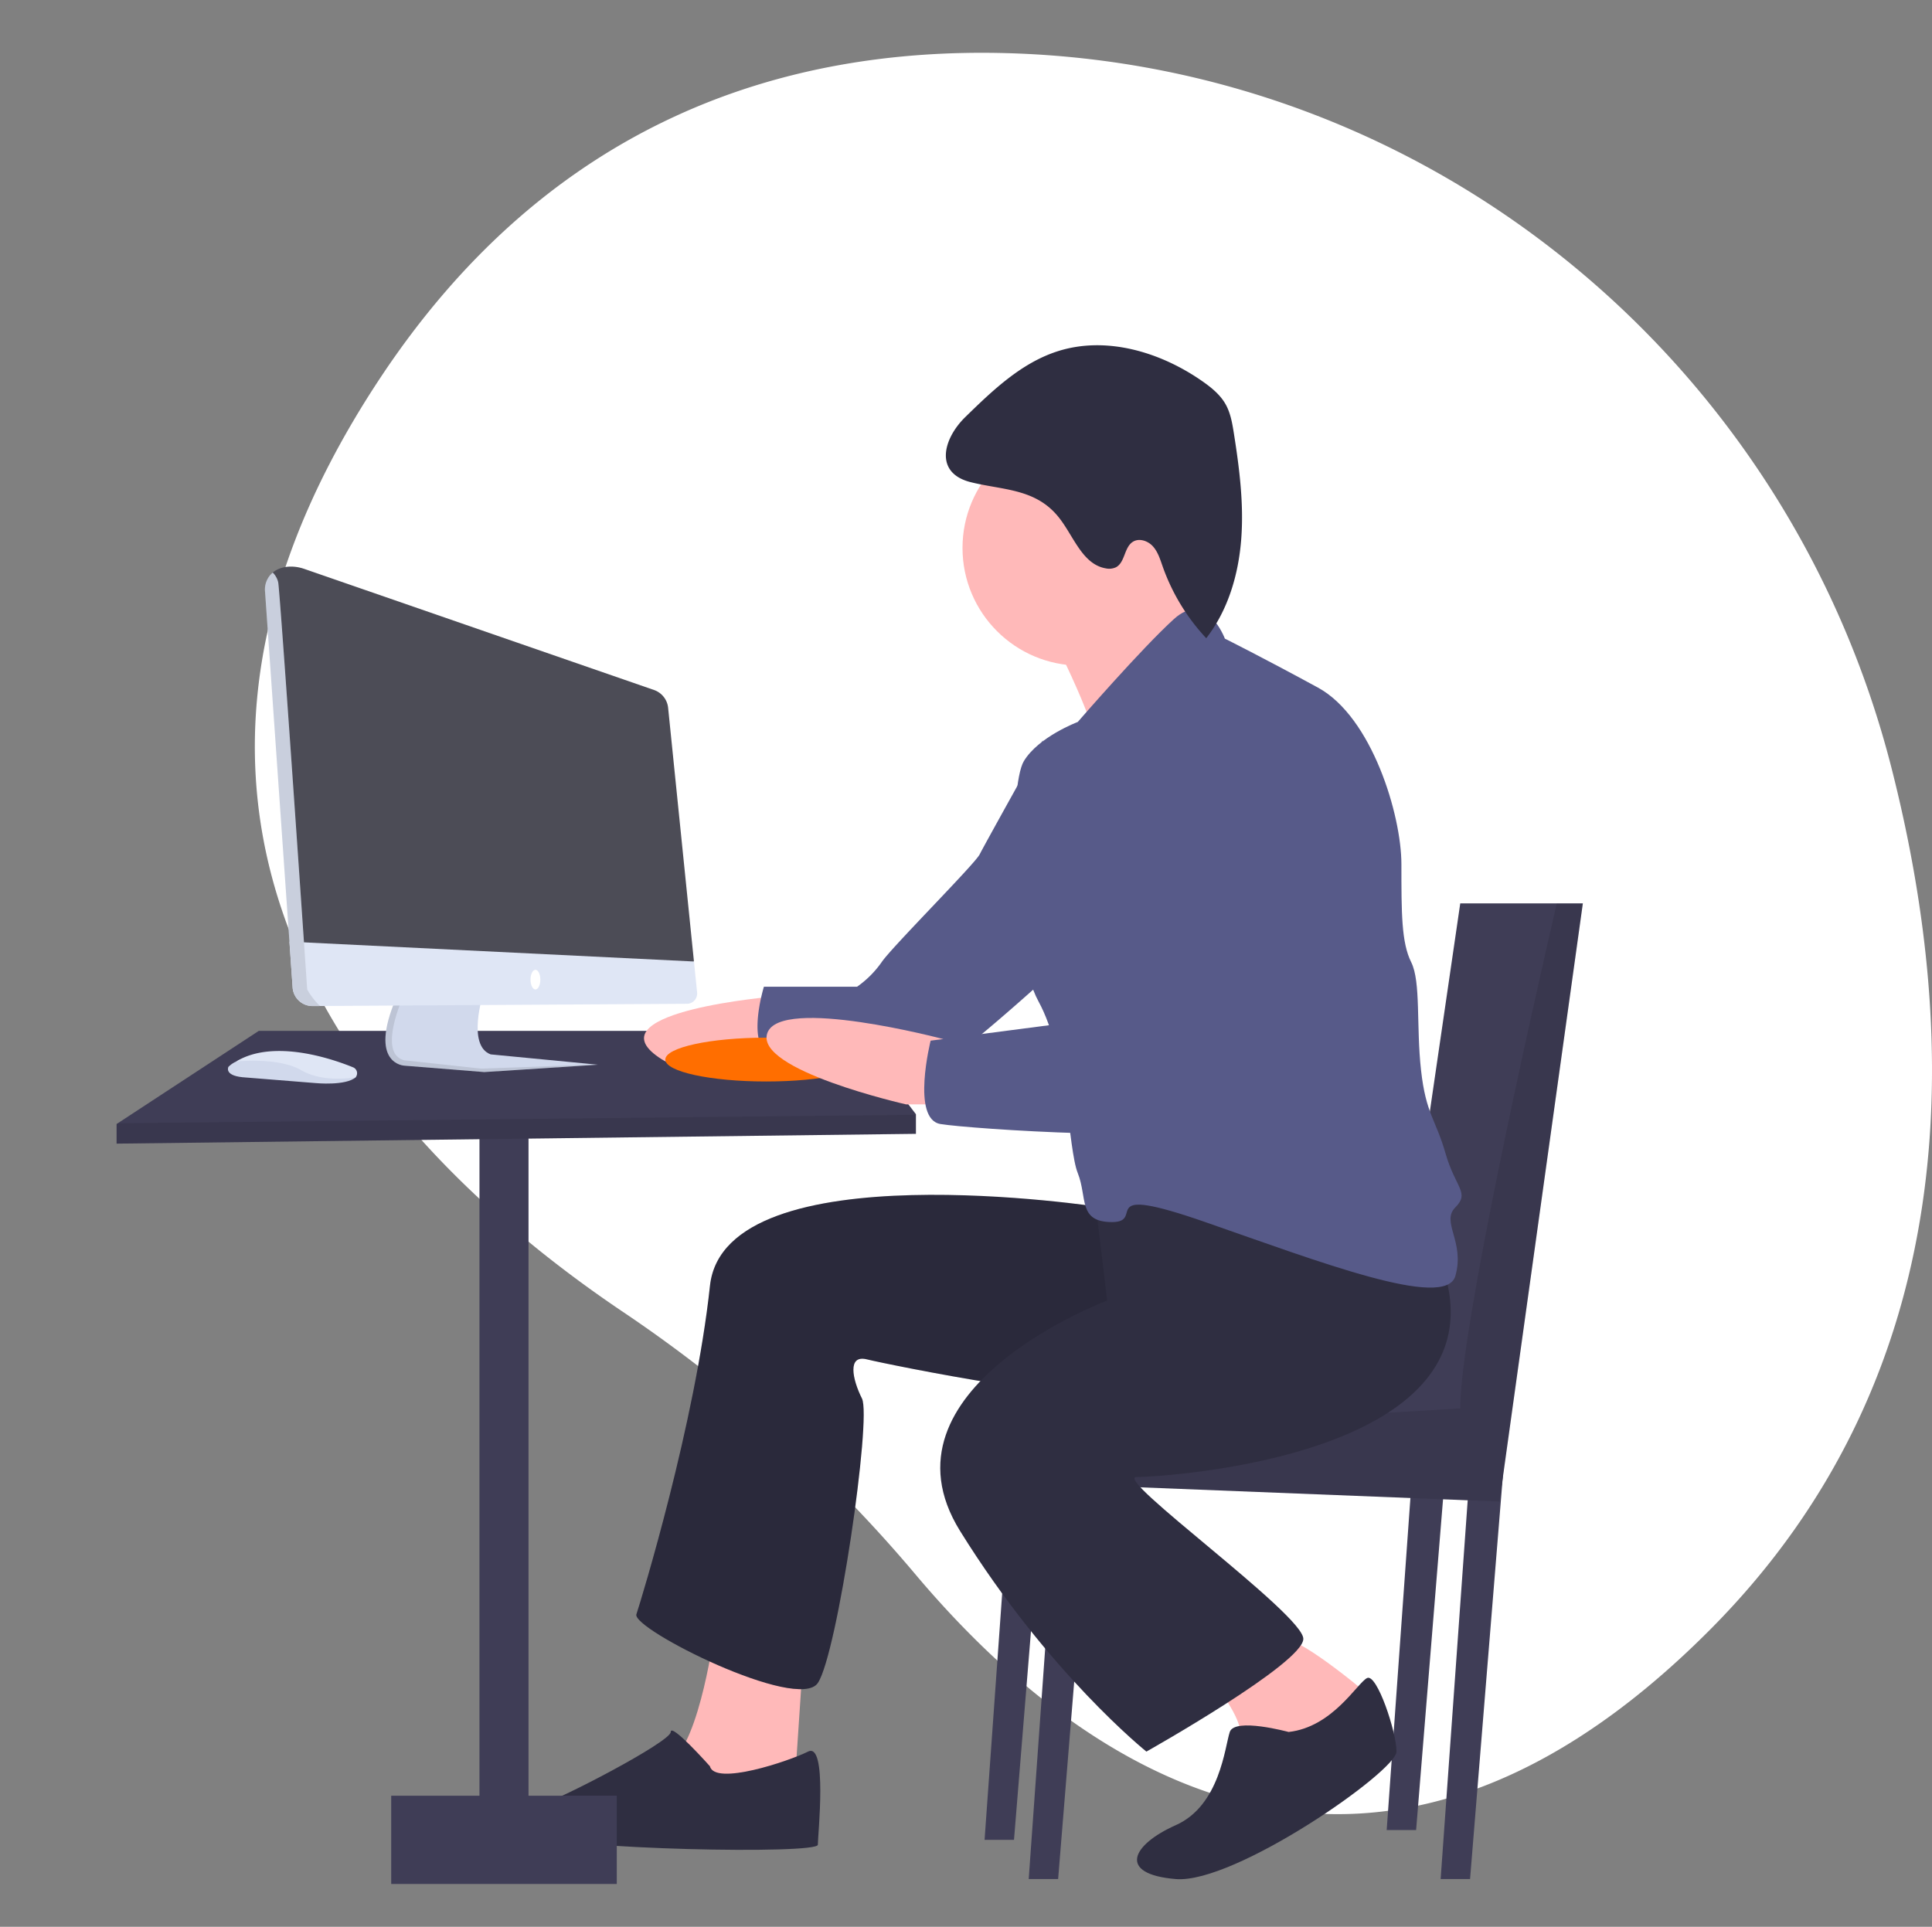 <?xml version="1.0" encoding="UTF-8" standalone="no"?>
<svg
   xmlns:dc="http://purl.org/dc/elements/1.1/"
   xmlns:cc="http://creativecommons.org/ns#"
   xmlns:rdf="http://www.w3.org/1999/02/22-rdf-syntax-ns#"
   xmlns:svg="http://www.w3.org/2000/svg"
   xmlns="http://www.w3.org/2000/svg"
   xmlns:sodipodi="http://sodipodi.sourceforge.net/DTD/sodipodi-0.dtd"
   xmlns:inkscape="http://www.inkscape.org/namespaces/inkscape"
   inkscape:version="1.0 (4035a4fb49, 2020-05-01)"
   sodipodi:docname="register.svg"
   version="1.1"
   viewBox="0 0 804.887 802.861"
   height="802.861"
   width="804.887"
   data-name="Layer 1"
   id="ee693e3f-f1dd-423f-8d69-5f6c61e6de89">
  <rect x="0" y="0" width="804.887" height="802.861" fill="#808080" stroke="none"/>
  <defs
     id="defs93" />
  <sodipodi:namedview
     inkscape:current-layer="ee693e3f-f1dd-423f-8d69-5f6c61e6de89"
     inkscape:window-maximized="1"
     inkscape:window-y="-9"
     inkscape:window-x="-9"
     inkscape:cy="401.43069"
     inkscape:cx="288.49486"
     inkscape:zoom="0.91547559"
     showgrid="false"
     id="namedview91"
     inkscape:window-height="1051"
     inkscape:window-width="1920"
     inkscape:pageshadow="2"
     inkscape:pageopacity="0"
     guidetolerance="10"
     gridtolerance="10"
     objecttolerance="10"
     borderopacity="1"
     bordercolor="#666666"
     pagecolor="#ffffff" />
  <title
     id="title2">speech to text</title>
  <path
     style="fill:#ffffff;fill-opacity:1"
     id="path4"
     fill="#f2f2f2"
     d="M 788.056,320.167 C 744.769,149.951 595.197,27.078 419.631,22.15 326.815,19.545 229.147,50.328 158.037,158.048 30.92,350.611 165.848,483.678 259.917,546.908 a 588.609,588.609 0 0 1 121.663,109.35 c 63.54,75.401 185.777,169.096 331.355,22.289 105.515,-106.406 103.955,-245 75.121,-358.381 z" />
  <rect
     id="rect10"
     fill="#3f3d56"
     height="310.535"
     width="20.43"
     y="472.448"
     x="199.754" />
  <polygon
     transform="translate(0,22)"
     id="polygon12"
     fill="#3f3d56"
     points="49.043,446.055 107.82,407.545 355.021,407.545 381.58,442.276 381.58,450.448 48.573,454.534 48.573,446.362 " />
  <path
     id="path14"
     fill="#ffb9b9"
     d="m 322.334,415.244 c 0,0 -73.548,6.129 -49.032,24.516 24.516,18.387 49.032,-12.258 49.032,-12.258 z" />
  <polygon
     transform="translate(0,22)"
     id="polygon16"
     opacity="0.1"
     points="381.58,450.448 48.573,454.534 48.573,446.362 49.043,446.055 381.58,442.521 " />
  <path
     id="path18"
     fill="#575a89"
     d="m 432.655,315.138 1.789,-6.707 c 0,0 -24.261,43.481 -26.304,47.567 -2.043,4.086 -36.774,38.817 -40.86,44.946 a 41.741,41.741 0 0 1 -10.215,10.215 h -38.817 c 0,0 -8.172,26.559 4.086,28.602 12.258,2.043 51.075,10.215 59.247,10.215 8.172,0 59.247,-46.989 59.247,-46.989 z" />
  <polygon
     transform="translate(0,22)"
     id="polygon20"
     fill="#3f3d56"
     points="455.128,585.285 440.827,589.371 428.569,760.982 440.827,760.982 " />
  <polygon
     transform="translate(0,22)"
     id="polygon22"
     fill="#3f3d56"
     points="604.266,564.855 589.965,568.941 577.707,740.552 589.965,740.552 " />
  <polygon
     transform="translate(0,22)"
     id="polygon24"
     fill="#3f3d56"
     points="626.739,585.285 612.438,589.371 600.18,760.982 612.438,760.982 " />
  <polygon
     transform="translate(0,22)"
     id="polygon26"
     fill="#3f3d56"
     points="436.741,568.941 422.44,573.027 410.182,744.638 422.44,744.638 " />
  <polygon
     transform="translate(0,22)"
     id="polygon28"
     fill="#3f3d56"
     points="422.44,528.081 581.793,536.253 608.352,354.427 659.427,354.427 624.696,603.672 418.354,595.5 419.743,572.496 " />
  <path
     id="path30"
     opacity="0.1"
     d="m 659.427,376.427 -34.731,249.245 -206.342,-8.172 1.389,-23.004 c 43.066,1.655 188.609,-7.641 188.609,-7.641 0,-32.606 28.643,-160.252 40.206,-210.428 z" />
  <path
     id="path32"
     fill="#ffb9b9"
     d="m 297.818,678.79 c 0,0 -6.129,46.989 -18.387,55.161 -12.258,8.172 51.075,18.387 51.075,18.387 l 4.086,-61.29 z" />
  <path
     id="path34"
     fill="#ffb9b9"
     d="m 504.16,699.22 c 0,0 10.215,12.258 12.258,20.43 2.043,8.172 32.688,12.258 32.688,12.258 l 22.473,-24.516 c 0,0 -28.602,-24.516 -36.774,-24.516 -8.172,0 -30.645,16.344 -30.645,16.344 z" />
  <circle
     id="circle36"
     fill="#ffb9b9"
     r="49.032"
     cy="228.311"
     cx="450.021" />
  <path
     id="path38"
     fill="#ffb9b9"
     d="m 436.741,262.02 c 0,0 24.516,46.989 20.43,55.161 -4.086,8.172 53.118,-38.817 53.118,-38.817 0,0 -20.43,-32.688 -20.43,-42.903 0,-10.215 -53.118,26.559 -53.118,26.559 z" />
  <path
     id="path40"
     fill="#2f2e41"
     d="m 459.214,503.093 c 0,0 -157.31,-24.516 -163.439,32.688 -6.129,57.204 -28.602,130.751 -30.645,136.88 -2.043,6.129 67.419,40.86 75.591,28.602 8.172,-12.258 22.473,-110.321 18.387,-118.493 -4.086,-8.172 -6.129,-18.387 2.043,-16.344 8.172,2.043 98.064,20.43 116.45,14.301 18.387,-6.129 65.376,-87.849 65.376,-87.849 z" />
  <path
     id="path42"
     opacity="0.1"
     d="m 459.214,503.093 c 0,0 -157.31,-24.516 -163.439,32.688 -6.129,57.204 -28.602,130.751 -30.645,136.88 -2.043,6.129 67.419,40.86 75.591,28.602 8.172,-12.258 22.473,-110.321 18.387,-118.493 -4.086,-8.172 -6.129,-18.387 2.043,-16.344 8.172,2.043 98.064,20.43 116.45,14.301 18.387,-6.129 65.376,-87.849 65.376,-87.849 z" />
  <path
     id="path44"
     fill="#2f2e41"
     d="m 455.128,490.835 6.129,51.075 c 0,0 -98.064,36.774 -61.29,96.021 36.774,59.247 77.634,91.935 77.634,91.935 0,0 65.376,-36.774 65.376,-46.989 0,-10.215 -79.677,-67.419 -69.462,-67.419 10.215,0 157.31,-8.172 126.665,-89.892 -30.645,-81.72 -145.052,-34.731 -145.052,-34.731 z" />
  <path
     id="path46"
     fill="#2f2e41"
     d="m 295.775,735.994 c 0,0 -16.344,-18.387 -16.344,-14.301 0,4.086 -46.989,28.602 -55.161,30.645 -8.172,2.043 -20.43,6.129 -4.086,12.258 16.344,6.129 120.536,8.172 120.536,4.086 0,-4.086 4.086,-42.903 -4.086,-38.817 -8.172,4.086 -38.817,14.301 -40.86,6.129 z" />
  <path
     id="path48"
     fill="#2f2e41"
     d="m 536.848,721.693 c 0,0 -22.473,-6.129 -24.516,0 -2.043,6.129 -4.086,30.645 -22.473,38.817 -18.387,8.172 -24.516,20.43 0,22.473 24.516,2.043 91.935,-44.946 91.935,-53.118 0,-8.172 -8.172,-32.688 -12.258,-30.645 -4.086,2.043 -14.301,20.43 -32.688,22.473 z" />
  <rect
     id="rect50"
     fill="#3f3d56"
     height="36.774"
     width="93.978"
     y="748.252"
     x="162.98" />
  <path
     id="path52"
     fill="#575a89"
     d="m 510.289,266.106 c 0,0 -7.647,-20.45 -21.189,-8.182 -13.542,12.268 -40.101,42.913 -40.101,42.913 0,0 -16.344,6.129 -22.473,16.344 -6.129,10.215 -6.129,77.634 6.129,100.107 12.258,22.473 12.258,61.29 16.344,71.505 4.086,10.215 0,20.43 14.301,20.43 14.301,0 -8.172,-16.344 38.817,0 46.989,16.344 100.107,36.774 104.192,22.473 4.086,-14.301 -6.129,-22.473 0,-28.602 6.129,-6.129 0,-8.172 -4.086,-22.473 -4.086,-14.301 -8.172,-16.344 -10.215,-34.731 -2.043,-18.387 0,-36.774 -4.086,-44.946 -4.086,-8.172 -4.086,-20.43 -4.086,-40.86 0,-20.43 -12.258,-61.29 -34.731,-73.548 -22.473,-12.258 -38.817,-20.43 -38.817,-20.43 z" />
  <path
     id="path54"
     fill="#2f2e41"
     d="m 402.146,173.789 c 11.388,-11.117 23.357,-22.592 38.517,-27.433 20.235,-6.463 42.793,0.319 60.213,12.474 3.758,2.622 7.438,5.591 9.696,9.578 2.072,3.658 2.796,7.902 3.453,12.054 2.313,14.621 4.208,29.437 3.077,44.196 -1.131,14.759 -5.483,29.594 -14.572,41.278 a 85.243,85.243 0 0 1 -18.162,-29.92 c -1.035,-2.943 -1.964,-6.045 -4.054,-8.361 -2.09,-2.316 -5.769,-3.563 -8.392,-1.874 -3.645,2.346 -3.187,8.612 -7.036,10.607 a 6.695,6.695 0 0 1 -4.206,0.441 c -10.033,-1.729 -13.527,-14.021 -20.057,-21.833 -9.625,-11.513 -23.1,-10.785 -36.252,-14.093 -15.263,-3.84 -11.484,-18.076 -2.227,-27.113 z" />
  <ellipse
     id="ellipse56"
     fill="#ff6e00"
     ry="9.13"
     rx="41.996"
     cy="441.511"
     cx="319.172" />
  <path
     id="path62"
     fill="#ffb9b9"
     d="m 392.919,432.951 c 0,0 -67.713,-17.961 -73.235,-2.512 -5.522,15.449 57.81,29.75 57.81,29.75 h 26.559 z" />
  <path
     id="path64"
     fill="#575a89"
     d="m 534.805,298.794 c 0,0 -30.645,22.473 -38.817,55.161 -8.172,32.688 -14.301,67.419 -14.301,67.419 l -93.978,12.258 c 0,0 -8.172,32.688 4.086,34.731 12.258,2.043 104.193,8.172 118.493,0 14.301,-8.172 63.333,-110.321 61.29,-120.536 -2.043,-10.215 -6.129,-46.989 -36.774,-49.032 z" />
  <path
     id="path66"
     fill="#d1d9ec"
     d="m 168.556,444.058 33.196,2.664 47.335,-3.074 -0.824,-0.078 -43.847,-4.225 c -10.041,-3.688 -3.074,-25.409 -3.074,-25.409 l -33.598,1.709 -2.672,0.135 c -11.885,27.868 3.484,28.278 3.484,28.278 z" />
  <path
     id="path68"
     opacity="0.1"
     d="m 168.556,444.058 33.196,2.664 47.335,-3.074 -0.824,-0.078 -47.843,1.717 -32.069,-3.484 c -9.098,-2.393 -3.889,-18.192 -0.607,-26.159 l -2.672,0.135 c -11.885,27.868 3.484,28.278 3.484,28.278 z" />
  <path
     id="path70"
     fill="#4c4c56"
     d="m 113.536,245.698 9.942,144.16 v 17.399 c 0.303,4.373 2.383,11.986 6.768,11.957 l 8.145,-6.986 h 146.646 c 2.524,-0.016 -5.964,-3.702 -6.214,-6.214 l 10.284,-5.369 -10.762,-105.707 a 8.81,8.81 0 0 0 -5.877,-7.43 L 126.778,237.059 c -4.959,-1.717 -10.004,-1.107 -13.16,1.516 -2.164,1.799 -0.333,3.533 -0.083,7.123 z" />
  <path
     id="path72"
     fill="#dfe6f5"
     d="m 120.578,392.375 1.332,19.114 a 8.298,8.298 0 0 0 8.336,7.725 l 3.082,-0.021 152.857,-0.926 a 4.288,4.288 0 0 0 4.238,-4.713 l -1.316,-12.91 z" />
  <ellipse
     id="ellipse74"
     fill="#fff"
     ry="4.098"
     rx="2.049"
     cy="408.198"
     cx="223.063" />
  <path
     id="path76"
     fill="#d1d9ec"
     d="m 148.23,448.853 c 0,0 -41.802,-15.778 -53.073,-4.303 0,0 -1.844,3.484 5.738,4.303 l 30.636,2.459 c 0,0 12.601,1.229 16.699,-2.459 z" />
  <path
     id="path78"
     fill="#dfe6f5"
     d="m 147.114,444.748 c -8.212,-3.354 -32.932,-12.036 -48.747,-2.43 0,0 17.5,-1.939 27.117,3.62 9.617,5.559 22.745,2.915 22.745,2.915 l 0.196,-0.349 a 2.652,2.652 0 0 0 -1.312,-3.755 z" />
  <path
     id="path80"
     fill="#dfe6f5"
     d="m 110.43,246.71 11.479,164.779 a 8.298,8.298 0 0 0 8.336,7.725 l 3.082,-0.021 a 29.507,29.507 0 0 1 -5.344,-6.897 c 0,0 -11.27,-165.57 -12.09,-169.668 a 8.345,8.345 0 0 0 -2.275,-4.053 9.281,9.281 0 0 0 -3.188,8.135 z" />
  <path
     id="path82"
     opacity="0.1"
     d="m 110.43,246.71 11.479,164.779 a 8.298,8.298 0 0 0 8.336,7.725 l 3.082,-0.021 a 29.507,29.507 0 0 1 -5.344,-6.897 c 0,0 -11.27,-165.57 -12.09,-169.668 a 8.345,8.345 0 0 0 -2.275,-4.053 9.281,9.281 0 0 0 -3.188,8.135 z" />
</svg>
